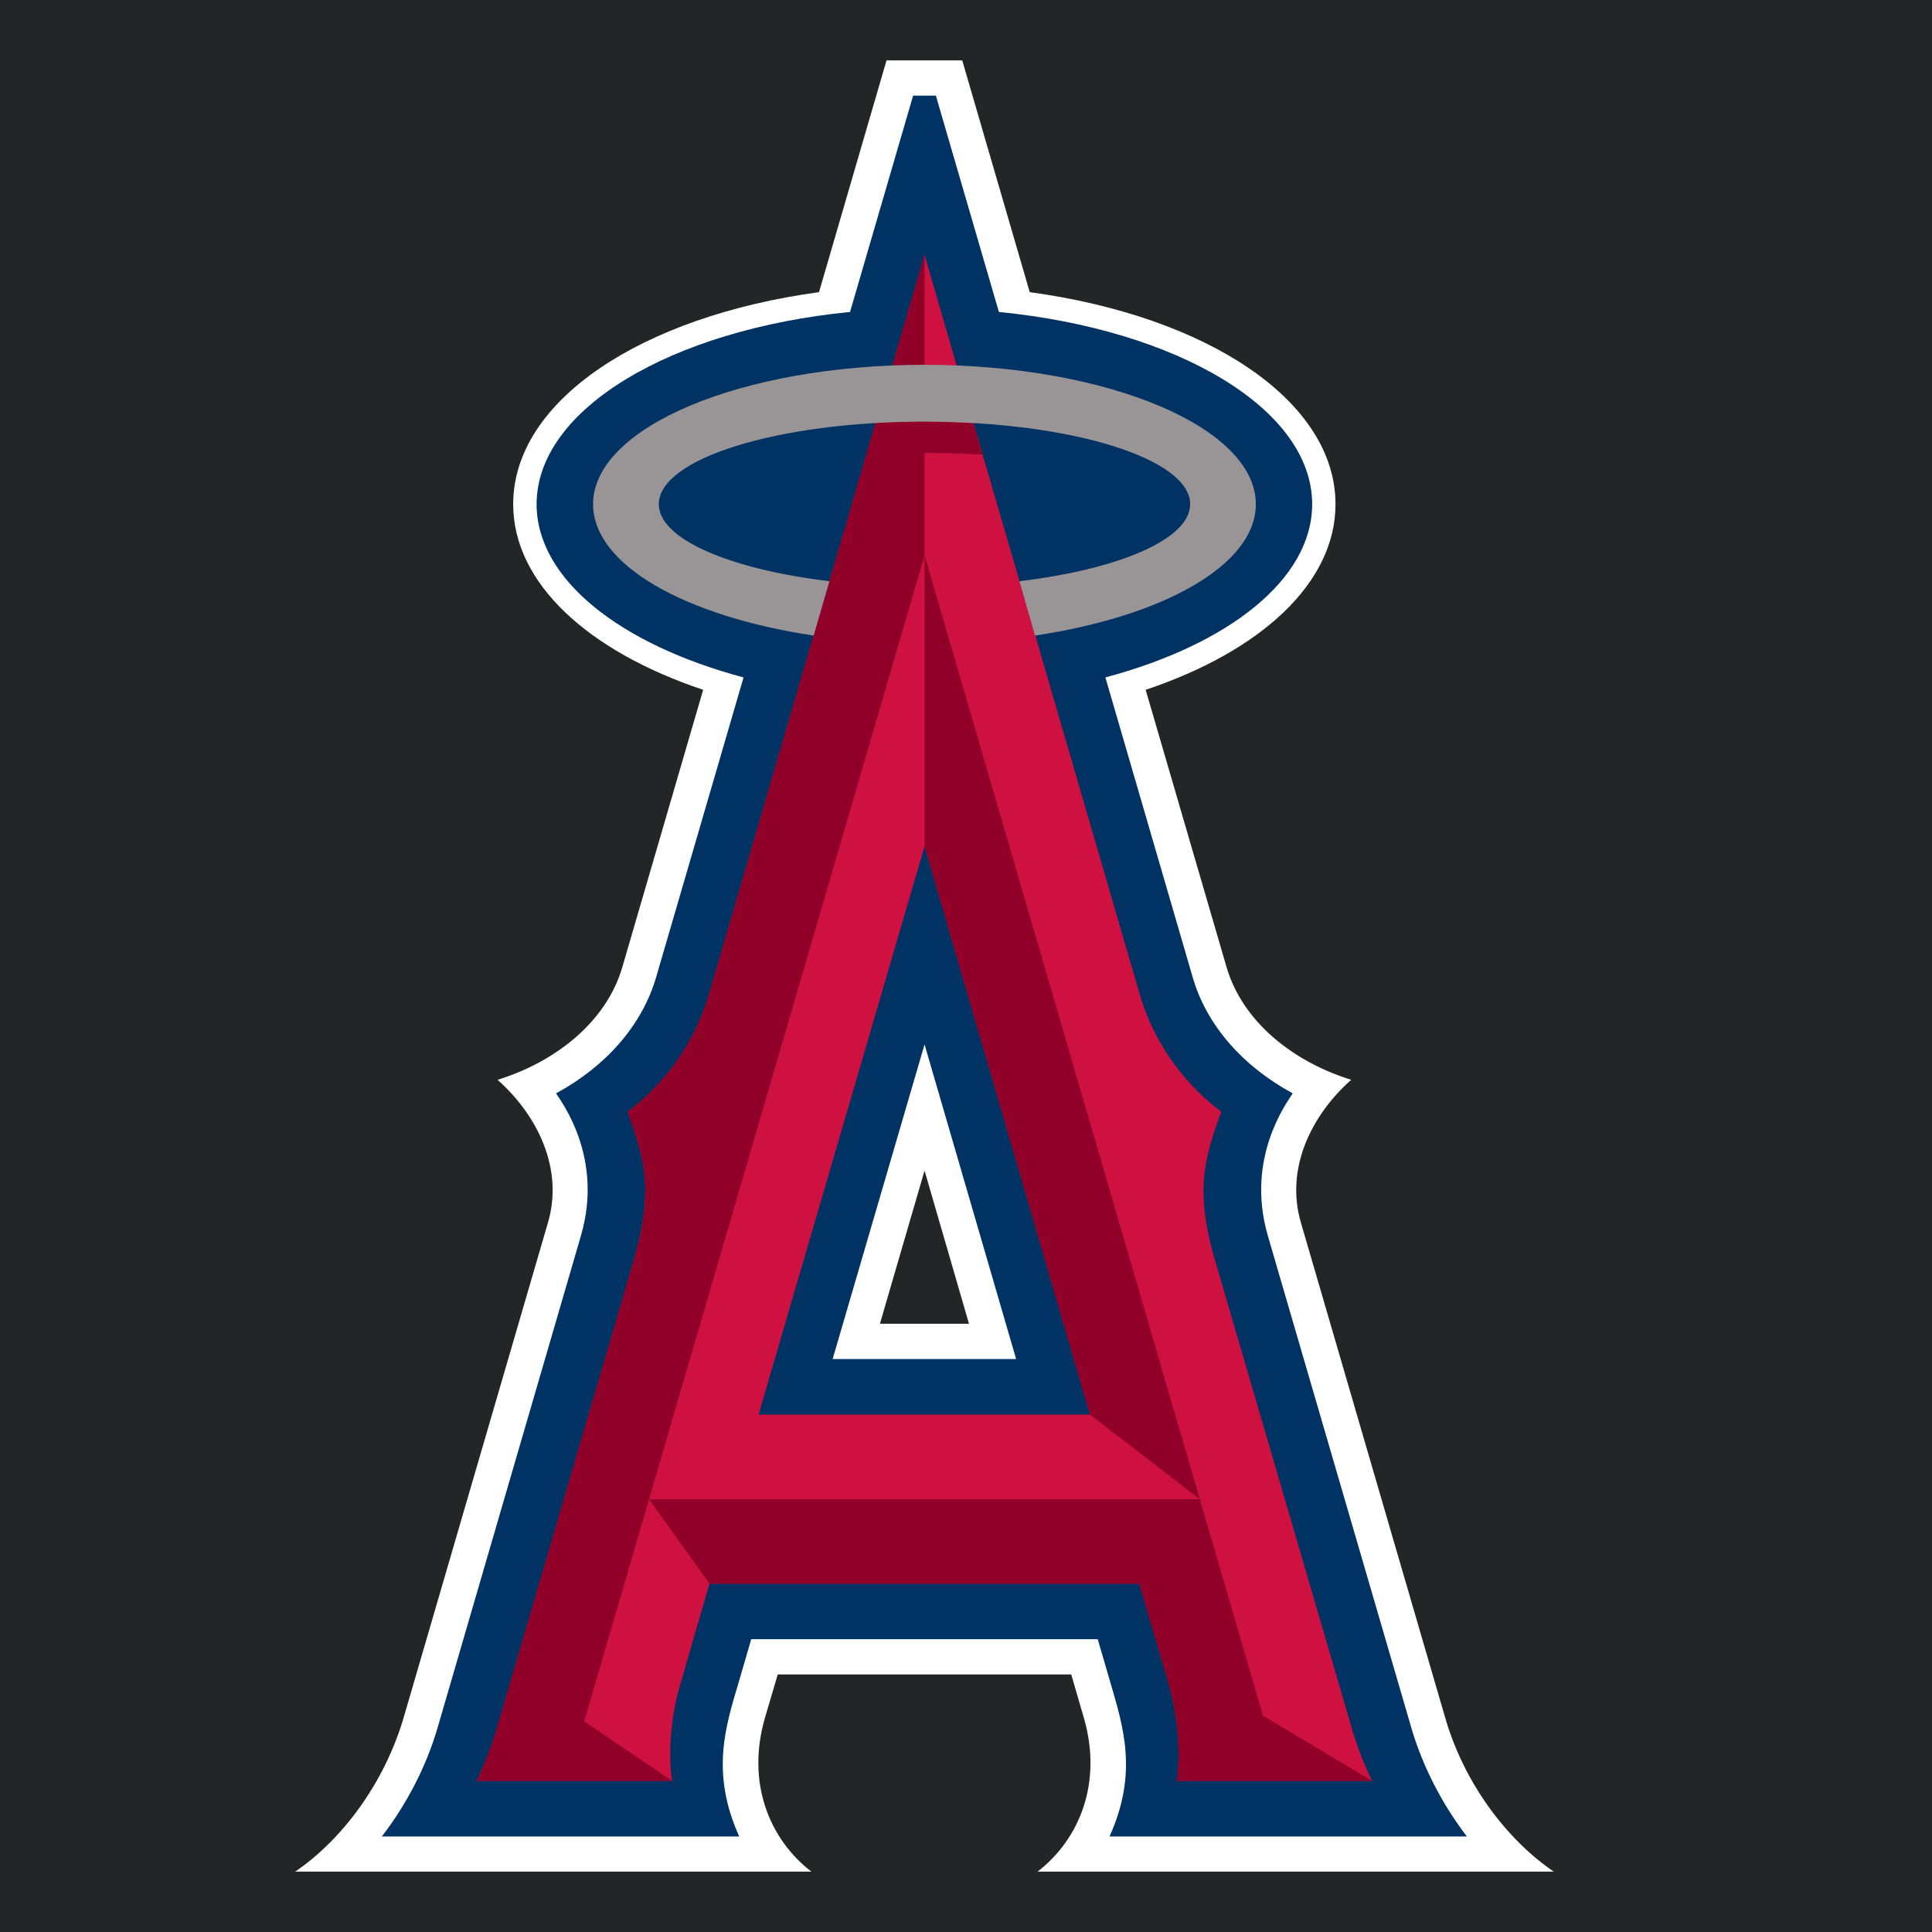 <?xml version="1.0" encoding="iso-8859-1"?>
<!-- Generator: Adobe Illustrator 14.0.0, SVG Export Plug-In . SVG Version: 6.00 Build 43363)  -->
<!DOCTYPE svg PUBLIC "-//W3C//DTD SVG 1.1//EN" "http://www.w3.org/Graphics/SVG/1.1/DTD/svg11.dtd">
<svg version="1.1" id="Layer_1" xmlns="http://www.w3.org/2000/svg" xmlns:xlink="http://www.w3.org/1999/xlink" x="0px" y="0px"
	 width="250px" height="250px" viewBox="0 0 250 250" style="enable-background:new 0 0 250 250;" xml:space="preserve">
<g>
	<rect style="fill:#242526;" width="250" height="250"/>
	<path style="fill:#FFFFFF;" d="M113.861,171.295l5.775-19.821l5.752,19.821 M134.262,242.188h66.796
		c-6.165-4.196-11.635-11.535-14.054-19.928l-18.677-64.087c-2.014-6.882,1.267-13.779,6.516-18.448
		c-7.446-2.304-14.061-7.465-16.136-14.606l-10.46-35.858c14.869-4.975,24.566-13.794,24.566-24.018
		c0-13.367-16.541-24.303-39.566-27.439l-8.735-29.991h-9.796l-8.736,29.991c-23.025,3.136-39.574,14.072-39.574,27.439
		c0,10.224,9.697,19.043,24.582,24.018l-10.452,35.858c-2.068,7.142-8.69,12.303-16.152,14.606
		c5.249,4.669,8.538,11.566,6.531,18.448L52.231,222.26c-2.464,8.393-7.881,15.731-14.031,19.928h66.795
		c-5.455-4.196-8.446-11.535-6.004-19.928l1.648-5.585h37.979l1.625,5.585C142.692,230.652,139.702,237.991,134.262,242.188z"/>
	<path style="fill:#003263;" d="M107.742,175.857l11.895-40.71l11.849,40.71 M189.812,237.641
		c-3.182-4.166-5.714-9.019-7.194-14.084l-18.563-63.66c-2.93-10.101,2.51-17.272,3.22-18.417
		c-6.446-3.494-11.169-8.809-12.962-15.095l-11.276-38.727c15.907-4.242,26.756-12.68,26.756-22.415
		c0-12.314-17.433-22.602-40.535-24.875l-8.155-27.992h-2.945l-8.163,27.992c-23.102,2.273-40.558,12.562-40.558,24.875
		c0,9.735,10.864,18.173,26.779,22.415l-11.292,38.727c-1.816,6.286-6.523,11.601-12.97,15.095c0.725,1.145,6.172,8.316,3.22,18.417
		l-18.547,63.66c-1.48,5.065-4.013,9.918-7.217,14.084h46.249c-3.73-8.24-1.77-14.236-0.091-19.897l1.64-5.631h44.838l1.648,5.631
		c1.64,5.661,3.608,11.657-0.122,19.897H189.812z"/>
	<path style="fill:#CE1141;" d="M98.16,183.045l21.477-73.537l21.408,73.537 M177.528,230.438c-0.999-2.137-1.877-4.334-2.54-6.577
		l-17.739-60.699c-2.776-9.476-1.251-13.58,0.778-19.303c-5.34-4.073-8.88-9.398-10.604-15.399l-27.786-95.463L91.805,128.46
		c-1.74,6.001-5.242,11.326-10.59,15.399c2.007,5.723,3.563,9.827,0.771,19.303l-17.753,60.699c-0.664,2.243-1.511,4.44-2.548,6.577
		h25.284c-0.61-3.83-0.03-8.865,1.053-12.451l3.784-13.062h55.618l3.83,13.062c1.022,3.586,1.609,8.621,1.022,12.451H177.528z"/>
	<path style="fill:#900028;" d="M119.637,71.865V32.997L91.805,128.46c-1.74,6.001-5.242,11.326-10.59,15.399
		c2.007,5.723,3.563,9.827,0.771,19.303l-17.753,60.699c-0.664,2.243-1.511,4.44-2.548,6.577h25.284l-11.375-7.69"/>
	<polyline style="fill:#900028;" points="119.637,109.508 141.045,183.045 155.258,194 119.637,71.865 	"/>
	<path style="fill:#900028;" d="M177.528,230.438l-14.092-8.423L155.258,194H83.984l7.82,10.926h55.618l3.83,13.062
		c1.022,3.586,1.609,8.621,1.022,12.451"/>
	<path style="fill:#900028;" d="M127.137,58.834l-1.183-4.089c-2.067-0.107-4.173-0.183-6.317-0.183
		c-2.182,0-4.28,0.076-6.355,0.183l-1.175,4.089c2.411-0.137,4.921-0.229,7.53-0.229C122.185,58.605,124.71,58.697,127.137,58.834"
		/>
	<path style="fill:#999596;" d="M105.286,82.241l2.044-7.035c-12.909-1.541-22.079-5.447-22.079-9.964
		c0-5.905,15.388-10.681,34.386-10.681c18.975,0,34.37,4.776,34.37,10.681c0,4.517-9.186,8.423-22.095,9.964l2.021,7.035
		c16.641-2.487,28.572-9.14,28.572-16.999c0-9.949-19.203-18.036-42.869-18.036c-23.735,0-42.893,8.087-42.893,18.036
		C76.744,73.101,88.653,79.754,105.286,82.241"/>
	<path style="fill:#242526;" d="M211.8,237.381h-1.351v-5.219h-0.022l-1.9,5.219h-1.289l-1.847-5.219h-0.022v5.219h-1.343v-6.562
		h2.319l1.525,4.272h0.031l1.587-4.272h2.312 M202.835,231.994h-1.976v5.387h-1.351v-5.387h-1.969v-1.175h5.295V231.994z"/>
</g>
</svg>
